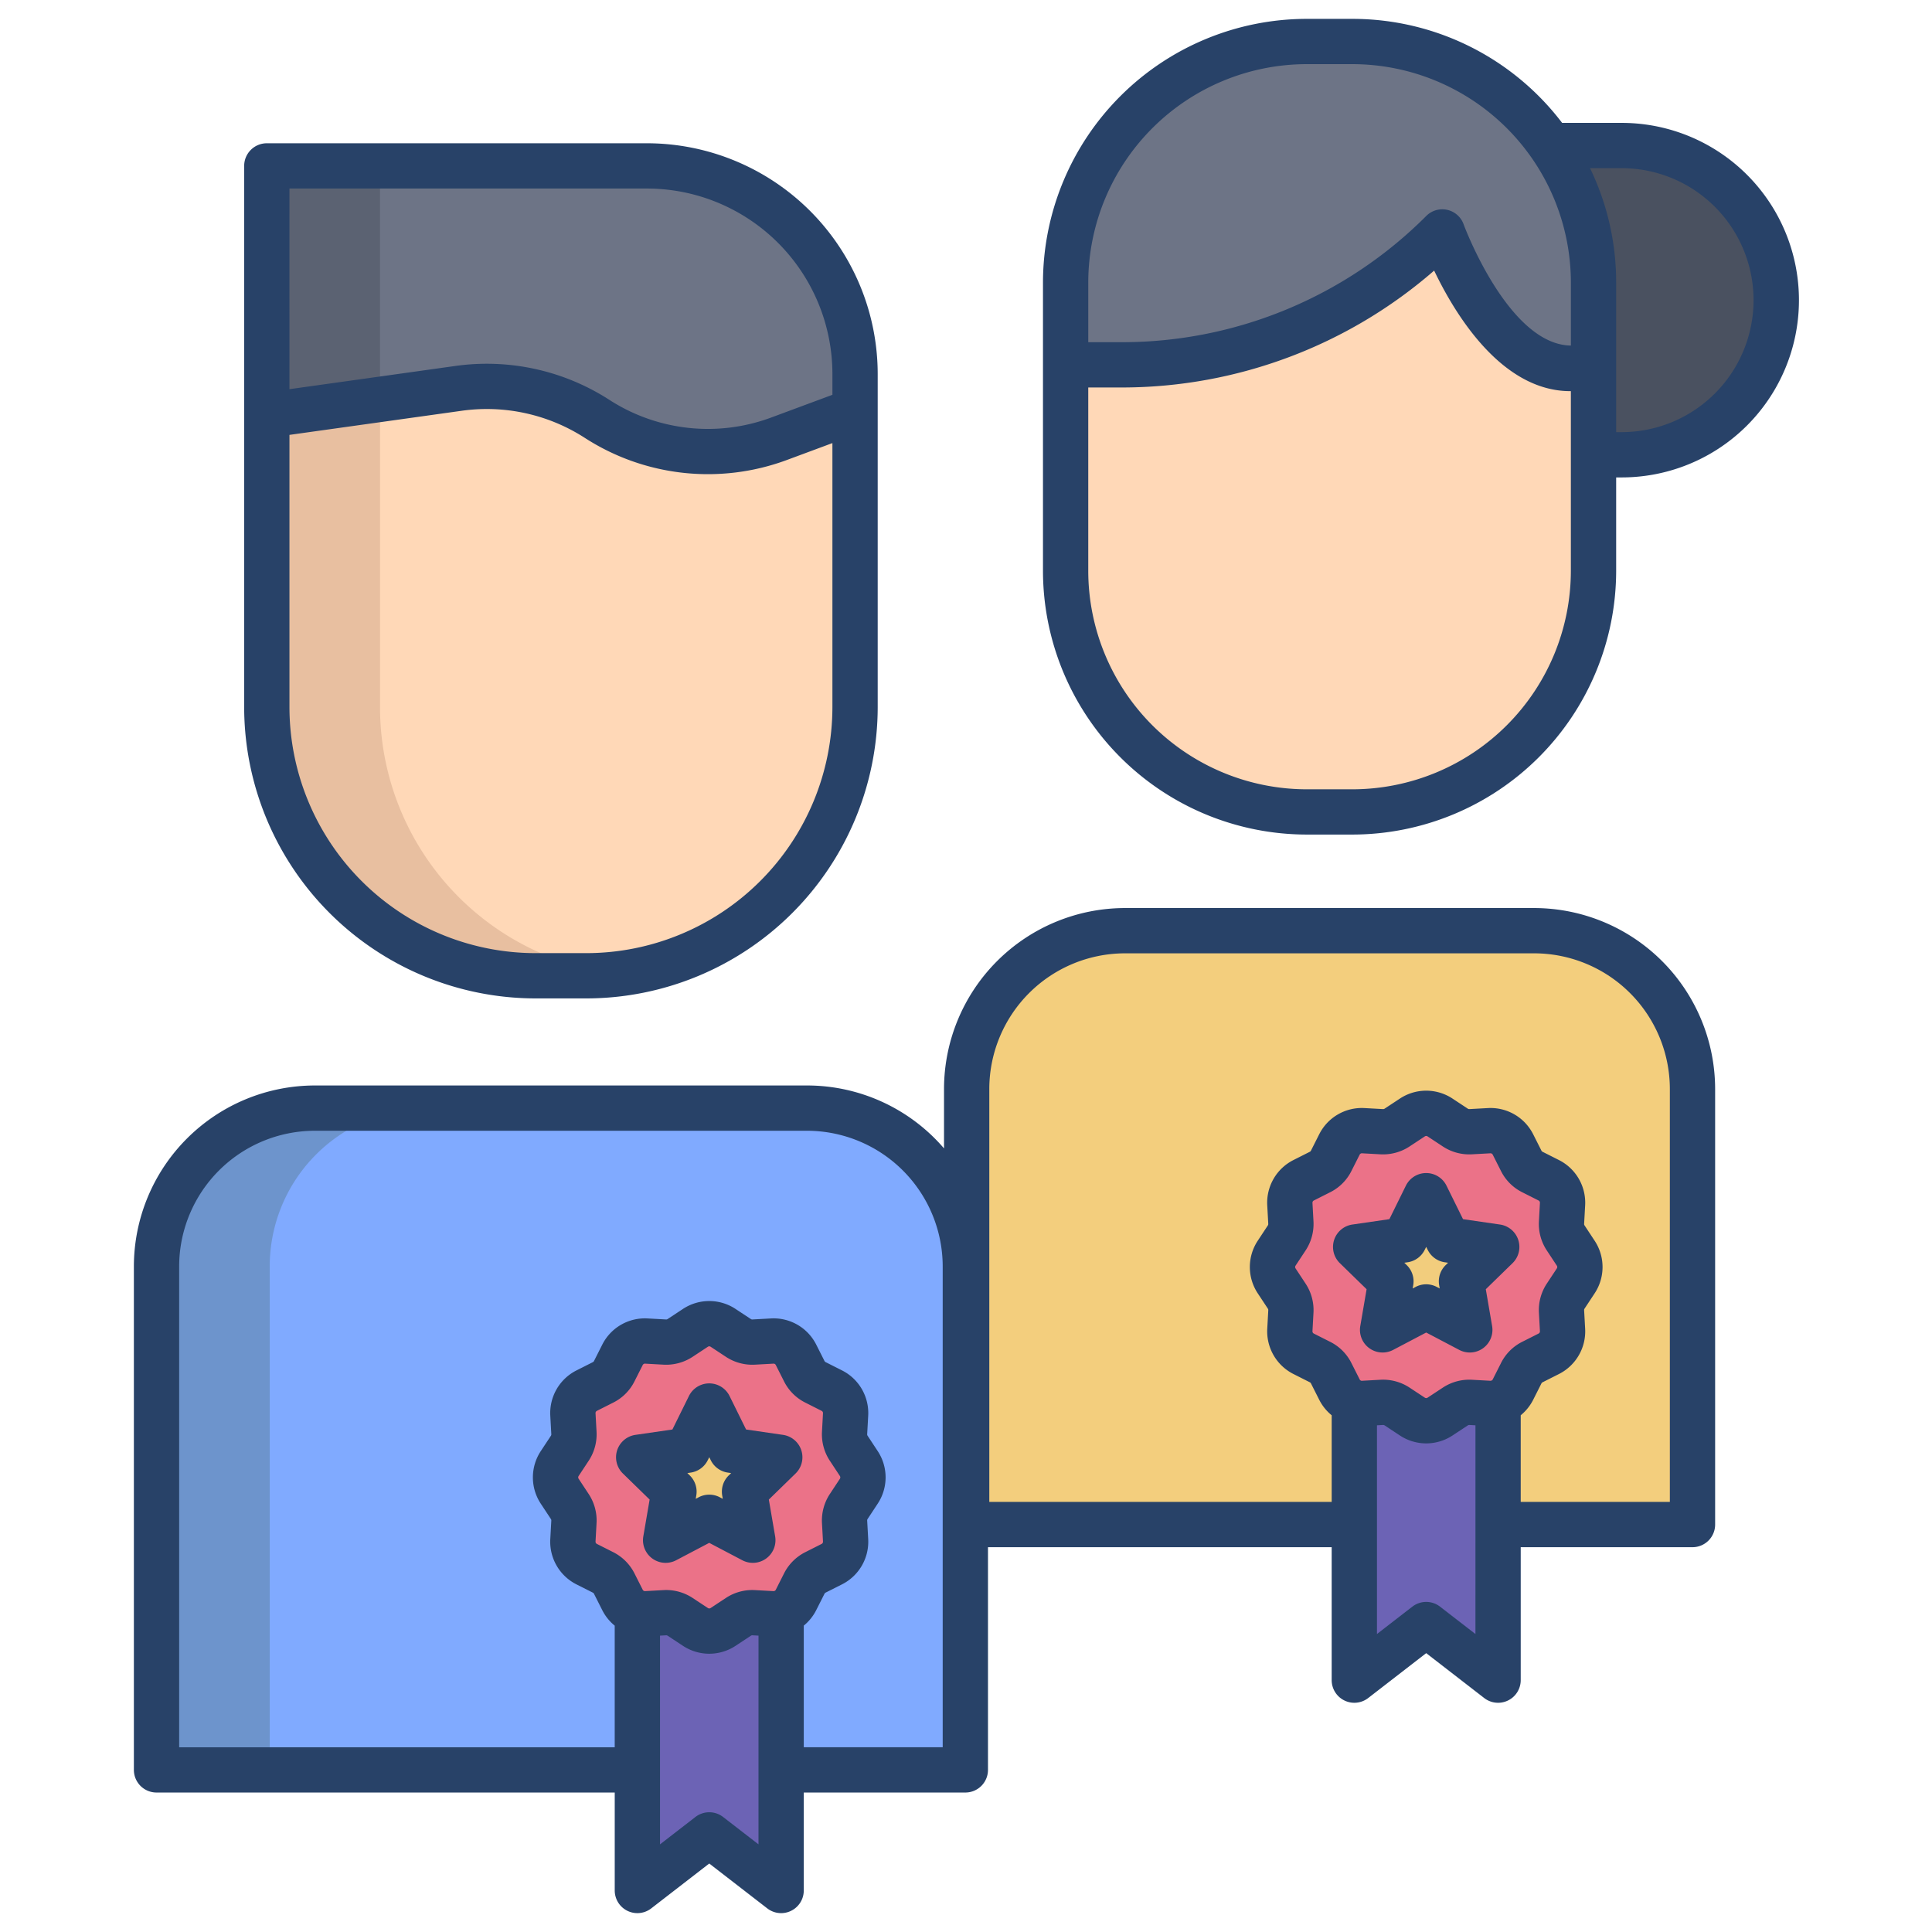 <svg id="Layer_1" height="512" viewBox="0 0 512 512" width="512" xmlns="http://www.w3.org/2000/svg" data-name="Layer 1"><path d="m429.54 38.57a40.975 40.975 0 1 1 0 81.95h-7.24v-45.63a63.559 63.559 0 0 0 -11.32-36.32z" fill="#4a5160"/><path d="m406.58 246.64h-108.45a41.963 41.963 0 0 0 -41.96 41.95v115.43h192.36v-115.43a41.954 41.954 0 0 0 -41.95-41.95z" fill="#f3ce7d"/><path d="m422.3 120.52v30.76a63.891 63.891 0 0 1 -63.89 63.89h-12.12a63.9 63.9 0 0 1 -63.89-63.89v-54.6h15.24a119.161 119.161 0 0 0 84.58-35.21s12.81 36.15 34.11 36.15a20.042 20.042 0 0 0 5.97-.94z" fill="#ffd8b7"/><path d="m410.98 38.57a63.559 63.559 0 0 1 11.32 36.32v21.79a20.042 20.042 0 0 1 -5.97.94c-21.3 0-34.11-36.15-34.11-36.15a119.161 119.161 0 0 1 -84.58 35.21h-15.24v-21.79a63.891 63.891 0 0 1 63.89-63.89h12.12a63.805 63.805 0 0 1 52.57 27.57z" fill="#6d7486"/><path d="m213.87 293.66h-130.44a41.954 41.954 0 0 0 -41.95 41.95v133.43h214.35v-133.43a41.963 41.963 0 0 0 -41.96-41.95z" fill="#80aaff"/><path d="m226.6 107.78v79.62a71.193 71.193 0 0 1 -71.19 71.19h-13.51a71.186 71.186 0 0 1 -71.19-71.19v-77.37l50.83-7.12a53.916 53.916 0 0 1 36.75 8.13 53.91 53.91 0 0 0 48.05 5.28z" fill="#ffd8b7"/><path d="m226.6 99.09v8.69l-20.26 8.54a53.91 53.91 0 0 1 -48.05-5.28 53.916 53.916 0 0 0 -36.75-8.13l-50.83 7.12v-66.07h100.76a55.14 55.14 0 0 1 55.13 55.13z" fill="#6d7486"/><path d="m396.92 361.64h-37.92l-.09 83.62 19.05-14.74 19.05 14.74z" fill="#6c63b5"/><path d="m206.92 417.38h-37.92l-.09 83.62 19.05-14.73 19.05 14.73z" fill="#6c63b5"/><path d="m417.59 332.11a6.643 6.643 0 0 1 0 7.33l-2.68 4.07a6.607 6.607 0 0 0 -1.09 4.03l.27 4.92a6.631 6.631 0 0 1 -3.64 6.3l-4.36 2.21a6.635 6.635 0 0 0 -2.94 2.94l-2.21 4.36a6.611 6.611 0 0 1 -4.02 3.37 6.7 6.7 0 0 1 -2.28.27l-4.92-.27a6.607 6.607 0 0 0 -4.03 1.09l-4.07 2.68a6.643 6.643 0 0 1 -7.33 0l-4.06-2.68a6.625 6.625 0 0 0 -4.03-1.09l-4.92.27a6.7 6.7 0 0 1 -2.28-.27 6.6 6.6 0 0 1 -4.03-3.37l-2.2-4.36a6.635 6.635 0 0 0 -2.94-2.94l-4.36-2.21a6.656 6.656 0 0 1 -3.65-6.3l.27-4.92a6.666 6.666 0 0 0 -1.08-4.03l-2.69-4.07a6.681 6.681 0 0 1 0-7.33l2.69-4.06a6.7 6.7 0 0 0 1.08-4.03l-.27-4.92a6.671 6.671 0 0 1 3.65-6.31l4.36-2.2a6.635 6.635 0 0 0 2.94-2.94l2.2-4.36a6.671 6.671 0 0 1 6.31-3.65l4.92.27a6.685 6.685 0 0 0 4.03-1.08l4.06-2.69a6.681 6.681 0 0 1 7.33 0l4.07 2.69a6.666 6.666 0 0 0 4.03 1.08l4.92-.27a6.656 6.656 0 0 1 6.3 3.65l2.21 4.36a6.635 6.635 0 0 0 2.94 2.94l4.36 2.2a6.646 6.646 0 0 1 3.64 6.31l-.27 4.92a6.643 6.643 0 0 0 1.09 4.03z" fill="#eb7288"/><path d="m227.59 387.86a6.626 6.626 0 0 1 0 7.32l-2.68 4.07a6.693 6.693 0 0 0 -1.09 4.03l.27 4.92a6.655 6.655 0 0 1 -3.64 6.31l-4.36 2.2a6.635 6.635 0 0 0 -2.94 2.94l-2.2 4.36a6.661 6.661 0 0 1 -6.31 3.64l-4.92-.27a6.693 6.693 0 0 0 -4.03 1.09l-4.07 2.68a6.626 6.626 0 0 1 -7.32 0l-4.07-2.68a6.693 6.693 0 0 0 -4.03-1.09l-4.92.27a6.7 6.7 0 0 1 -2.28-.27 6.6 6.6 0 0 1 -4.03-3.37l-2.2-4.36a6.635 6.635 0 0 0 -2.94-2.94l-4.36-2.2a6.655 6.655 0 0 1 -3.64-6.31l.27-4.92a6.693 6.693 0 0 0 -1.09-4.03l-2.68-4.07a6.626 6.626 0 0 1 0-7.32l2.68-4.07a6.693 6.693 0 0 0 1.09-4.03l-.27-4.92a6.646 6.646 0 0 1 3.64-6.31l4.36-2.2a6.635 6.635 0 0 0 2.94-2.94l2.2-4.36a6.646 6.646 0 0 1 6.31-3.64l4.92.27a6.763 6.763 0 0 0 4.03-1.09l4.07-2.68a6.626 6.626 0 0 1 7.32 0l4.07 2.68a6.763 6.763 0 0 0 4.03 1.09l4.92-.27a6.655 6.655 0 0 1 6.31 3.64l2.2 4.36a6.635 6.635 0 0 0 2.94 2.94l4.36 2.2a6.646 6.646 0 0 1 3.64 6.31l-.27 4.92a6.693 6.693 0 0 0 1.09 4.03z" fill="#eb7288"/><path d="m396.65 330.45-9.34 9.11 2.2 12.87-11.55-6.08-11.56 6.08 2.21-12.87-9.35-9.11 12.92-1.88 5.78-11.7 5.78 11.7z" fill="#f2cd7d"/><path d="m206.66 386.19-9.35 9.11 2.2 12.87-11.55-6.07-11.55 6.07 2.2-12.87-9.35-9.11 12.92-1.87 5.78-11.71 5.78 11.71z" fill="#f2cd7d"/><path d="m113.43 293.66h-30a41.954 41.954 0 0 0 -41.95 41.95v133.43h30v-133.43a41.954 41.954 0 0 1 41.95-41.95z" fill="#6d94cc"/><path d="m141.9 258.59h13.51a71.9 71.9 0 0 0 8.244-.49 71.185 71.185 0 0 1 -62.944-70.7v-81.572l-30 4.2v77.372a71.186 71.186 0 0 0 71.19 71.19z" fill="#e8bfa0"/><path d="m100.71 43.96h-30v66.07l30-4.202z" fill="#5b6272"/><g fill="#284268"><path d="m141.9 264.588h13.507a77.278 77.278 0 0 0 77.193-77.188v-88.3a61.2 61.2 0 0 0 -61.132-61.132h-100.76a6 6 0 0 0 -6 6v143.432a77.278 77.278 0 0 0 77.192 77.188zm-65.192-214.625h94.757a49.187 49.187 0 0 1 49.135 49.137v5.527l-16.347 6.069a48.129 48.129 0 0 1 -42.7-4.688 59.913 59.913 0 0 0 -40.848-9.03l-44 6.159zm0 65.286 45.66-6.392a47.924 47.924 0 0 1 32.666 7.221 60.157 60.157 0 0 0 53.393 5.863l12.17-4.518v69.977a65.264 65.264 0 0 1 -65.191 65.19h-13.506a65.265 65.265 0 0 1 -65.192-65.19z"/><path d="m207.518 380.256-9.8-1.424-4.381-8.877a6 6 0 0 0 -10.76 0l-4.382 8.877-9.8 1.424a6 6 0 0 0 -3.325 10.234l7.09 6.91-1.674 9.756a6 6 0 0 0 8.705 6.326l8.763-4.607 8.762 4.607a6 6 0 0 0 8.706-6.325l-1.674-9.757 7.089-6.91a6 6 0 0 0 -3.325-10.234zm-14.4 10.753a6 6 0 0 0 -1.726 5.31l.151.884-.793-.417a6 6 0 0 0 -5.584 0l-.793.417.151-.883a6 6 0 0 0 -1.726-5.311l-.642-.627.887-.129a6 6 0 0 0 4.518-3.282l.4-.8.4.8a6 6 0 0 0 4.518 3.282l.888.13z"/><path d="m346.29 221.167h12.122a69.965 69.965 0 0 0 69.888-69.886v-24.761h1.246a46.977 46.977 0 1 0 0-93.953h-15.568a69.806 69.806 0 0 0 -55.566-27.567h-12.122a69.965 69.965 0 0 0 -69.89 69.886v76.4a69.965 69.965 0 0 0 69.89 69.881zm83.254-176.6a34.977 34.977 0 1 1 0 69.953h-1.244v-39.634a69.476 69.476 0 0 0 -6.926-30.319zm-141.144 30.319a57.951 57.951 0 0 1 57.89-57.886h12.122a57.951 57.951 0 0 1 57.888 57.886v16.693c-16.56-.228-28.3-31.773-28.42-32.116a6 6 0 0 0 -9.914-2.223 113.928 113.928 0 0 1 -80.327 33.445h-9.239zm0 27.8h9.233a126.128 126.128 0 0 0 82.429-30.977c5.643 11.786 17.951 31.953 36.105 31.952h.127v47.626a57.951 57.951 0 0 1 -57.886 57.886h-12.118a57.952 57.952 0 0 1 -57.89-57.892z"/><path d="m397.516 324.514-9.8-1.424-4.382-8.877a6 6 0 0 0 -10.76 0l-4.374 8.877-9.8 1.424a6 6 0 0 0 -3.325 10.234l7.089 6.91-1.674 9.757a6 6 0 0 0 8.706 6.325l8.762-4.607 8.762 4.607a6 6 0 0 0 8.706-6.325l-1.674-9.757 7.089-6.91a6 6 0 0 0 -3.325-10.234zm-14.4 10.753a6 6 0 0 0 -1.726 5.31l.151.884-.793-.418a6 6 0 0 0 -5.584 0l-.793.418.151-.884a6 6 0 0 0 -1.726-5.31l-.641-.626.886-.129a6 6 0 0 0 4.518-3.283l.4-.8.4.8a6 6 0 0 0 4.518 3.283l.886.129z"/><path d="m41.479 475.038h121.432v25.962a6 6 0 0 0 9.671 4.746l15.378-11.894 15.377 11.894a6 6 0 0 0 9.671-4.746v-25.962h42.818a6 6 0 0 0 6-6v-59.015h91.084v35.235a6 6 0 0 0 9.671 4.742l15.377-11.9 15.377 11.9a6 6 0 0 0 9.671-4.746v-35.231h45.522a6 6 0 0 0 6-6v-115.429a48.006 48.006 0 0 0 -47.952-47.951h-108.451a48.006 48.006 0 0 0 -47.951 47.951v15.743a47.845 47.845 0 0 0 -36.3-16.674h-130.443a48.006 48.006 0 0 0 -47.952 47.952v133.423a6 6 0 0 0 6 6zm349.527-42.007-9.377-7.253a6 6 0 0 0 -7.342 0l-9.377 7.253v-55.311l1.617-.089a.692.692 0 0 1 .4.108l4.067 2.682a12.647 12.647 0 0 0 13.934 0l4.068-2.682a.7.7 0 0 1 .4-.108l1.617.09zm6.786-71.83-2.2 4.36a.671.671 0 0 1 -.621.36l-4.918-.271a12.73 12.73 0 0 0 -7.664 2.071l-4.069 2.679a.655.655 0 0 1 -.723 0l-4.066-2.68a12.748 12.748 0 0 0 -6.982-2.091c-.227 0-.455.006-.682.019l-4.918.27a.626.626 0 0 1 -.622-.359l-2.2-4.359a12.578 12.578 0 0 0 -5.591-5.591l-4.359-2.2a.658.658 0 0 1 -.36-.623l.27-4.918a12.735 12.735 0 0 0 -2.07-7.663l-2.682-4.068a.654.654 0 0 1 0-.722l2.683-4.067a12.74 12.74 0 0 0 2.069-7.662l-.27-4.919a.657.657 0 0 1 .36-.622l4.359-2.2a12.574 12.574 0 0 0 5.59-5.59l2.2-4.36a.652.652 0 0 1 .621-.36l4.92.272a12.764 12.764 0 0 0 7.661-2.072l4.068-2.681a.652.652 0 0 1 .722 0l4.068 2.682a12.714 12.714 0 0 0 7.662 2.07l4.918-.271a.66.66 0 0 1 .622.36l2.2 4.359a12.571 12.571 0 0 0 5.59 5.591l4.36 2.2a.658.658 0 0 1 .359.622l-.27 4.918a12.735 12.735 0 0 0 2.07 7.663l2.682 4.067a.655.655 0 0 1 0 .723l-2.683 4.068a12.735 12.735 0 0 0 -2.069 7.661l.27 4.92a.655.655 0 0 1 -.36.621l-4.359 2.2a12.574 12.574 0 0 0 -5.586 5.592zm-135.618-72.607a35.992 35.992 0 0 1 35.951-35.951h108.451a35.993 35.993 0 0 1 35.952 35.951v109.429h-39.522v-22.964a12.6 12.6 0 0 0 3.294-4.087l2.2-4.361a.659.659 0 0 1 .29-.289l4.36-2.2a12.658 12.658 0 0 0 6.93-11.992l-.271-4.92a.653.653 0 0 1 .107-.4l2.682-4.067a12.641 12.641 0 0 0 0-13.934l-2.681-4.067a.653.653 0 0 1 -.108-.4l.271-4.918a12.657 12.657 0 0 0 -6.931-11.993l-4.359-2.2a.656.656 0 0 1 -.29-.29l-2.2-4.36a12.645 12.645 0 0 0 -11.992-6.93l-4.917.27a.631.631 0 0 1 -.4-.107l-4.067-2.682a12.647 12.647 0 0 0 -13.933 0l-4.068 2.682a.671.671 0 0 1 -.4.108l-4.92-.271a12.63 12.63 0 0 0 -11.991 6.93l-2.2 4.361a.659.659 0 0 1 -.29.289l-4.359 2.2a12.657 12.657 0 0 0 -6.931 11.992l.271 4.92a.658.658 0 0 1 -.107.4l-2.682 4.067a12.639 12.639 0 0 0 0 13.933l2.686 4.068a.653.653 0 0 1 .108.4l-.271 4.918a12.658 12.658 0 0 0 6.931 11.993l4.359 2.2a.656.656 0 0 1 .29.29l2.2 4.36a12.616 12.616 0 0 0 3.294 4.091v22.96h-90.737zm-61.166 200.179-9.377-7.253a6 6 0 0 0 -7.342 0l-9.378 7.254v-55.311l1.618-.089a.643.643 0 0 1 .4.107l4.067 2.681a12.645 12.645 0 0 0 13.934 0l4.066-2.682a.644.644 0 0 1 .4-.107l1.617.088zm6.785-71.83-2.2 4.36a.658.658 0 0 1 -.622.36l-4.918-.271a12.713 12.713 0 0 0 -7.663 2.07l-4.067 2.682a.654.654 0 0 1 -.722 0l-4.068-2.682a12.755 12.755 0 0 0 -6.98-2.089q-.34 0-.682.019l-4.919.271a.663.663 0 0 1 -.622-.36l-2.2-4.361a12.733 12.733 0 0 0 -5.589-5.588l-4.359-2.2a.658.658 0 0 1 -.36-.623l.27-4.918a12.737 12.737 0 0 0 -2.07-7.663l-2.682-4.067a.655.655 0 0 1 0-.723l2.681-4.066a12.734 12.734 0 0 0 2.071-7.663l-.27-4.919a.658.658 0 0 1 .36-.622l4.36-2.2a12.581 12.581 0 0 0 5.589-5.59l2.2-4.359a.665.665 0 0 1 .622-.361l4.92.272a12.76 12.76 0 0 0 7.661-2.071l4.066-2.681a.652.652 0 0 1 .722 0l4.068 2.682a12.719 12.719 0 0 0 7.662 2.07l4.919-.271a.656.656 0 0 1 .621.36l2.2 4.36a12.581 12.581 0 0 0 5.591 5.59l4.359 2.2a.658.658 0 0 1 .36.622l-.271 4.92a12.742 12.742 0 0 0 2.071 7.661l2.681 4.067a.655.655 0 0 1 0 .723l-2.681 4.067a12.742 12.742 0 0 0 -2.071 7.663l.271 4.917a.658.658 0 0 1 -.359.623l-4.36 2.2a12.747 12.747 0 0 0 -5.59 5.589zm-160.314-81.328a35.993 35.993 0 0 1 35.952-35.952h130.444a35.993 35.993 0 0 1 35.951 35.952v127.423h-36.818v-32.231a12.647 12.647 0 0 0 3.294-4.093l2.2-4.359a.663.663 0 0 1 .29-.291l4.361-2.2a12.66 12.66 0 0 0 6.929-11.993l-.27-4.917a.658.658 0 0 1 .107-.4l2.682-4.068a12.643 12.643 0 0 0 0-13.933l-2.681-4.067a.654.654 0 0 1 -.109-.4l.271-4.919a12.657 12.657 0 0 0 -6.93-11.992l-4.359-2.2a.66.66 0 0 1 -.291-.291l-2.2-4.359a12.638 12.638 0 0 0 -11.992-6.925l-4.918.271a.641.641 0 0 1 -.4-.108l-4.067-2.682a12.643 12.643 0 0 0 -13.934 0l-4.067 2.682a.664.664 0 0 1 -.4.108l-4.919-.271a12.64 12.64 0 0 0 -11.993 6.93l-2.2 4.36a.656.656 0 0 1 -.29.29l-4.359 2.2a12.657 12.657 0 0 0 -6.931 11.992l.271 4.92a.646.646 0 0 1 -.108.4l-2.682 4.067a12.643 12.643 0 0 0 0 13.933l2.684 4.07a.662.662 0 0 1 .106.4l-.271 4.918a12.657 12.657 0 0 0 6.931 11.993l4.36 2.2a.651.651 0 0 1 .289.289l2.2 4.36a12.633 12.633 0 0 0 3.293 4.092v32.232h-115.426z"/></g></svg>